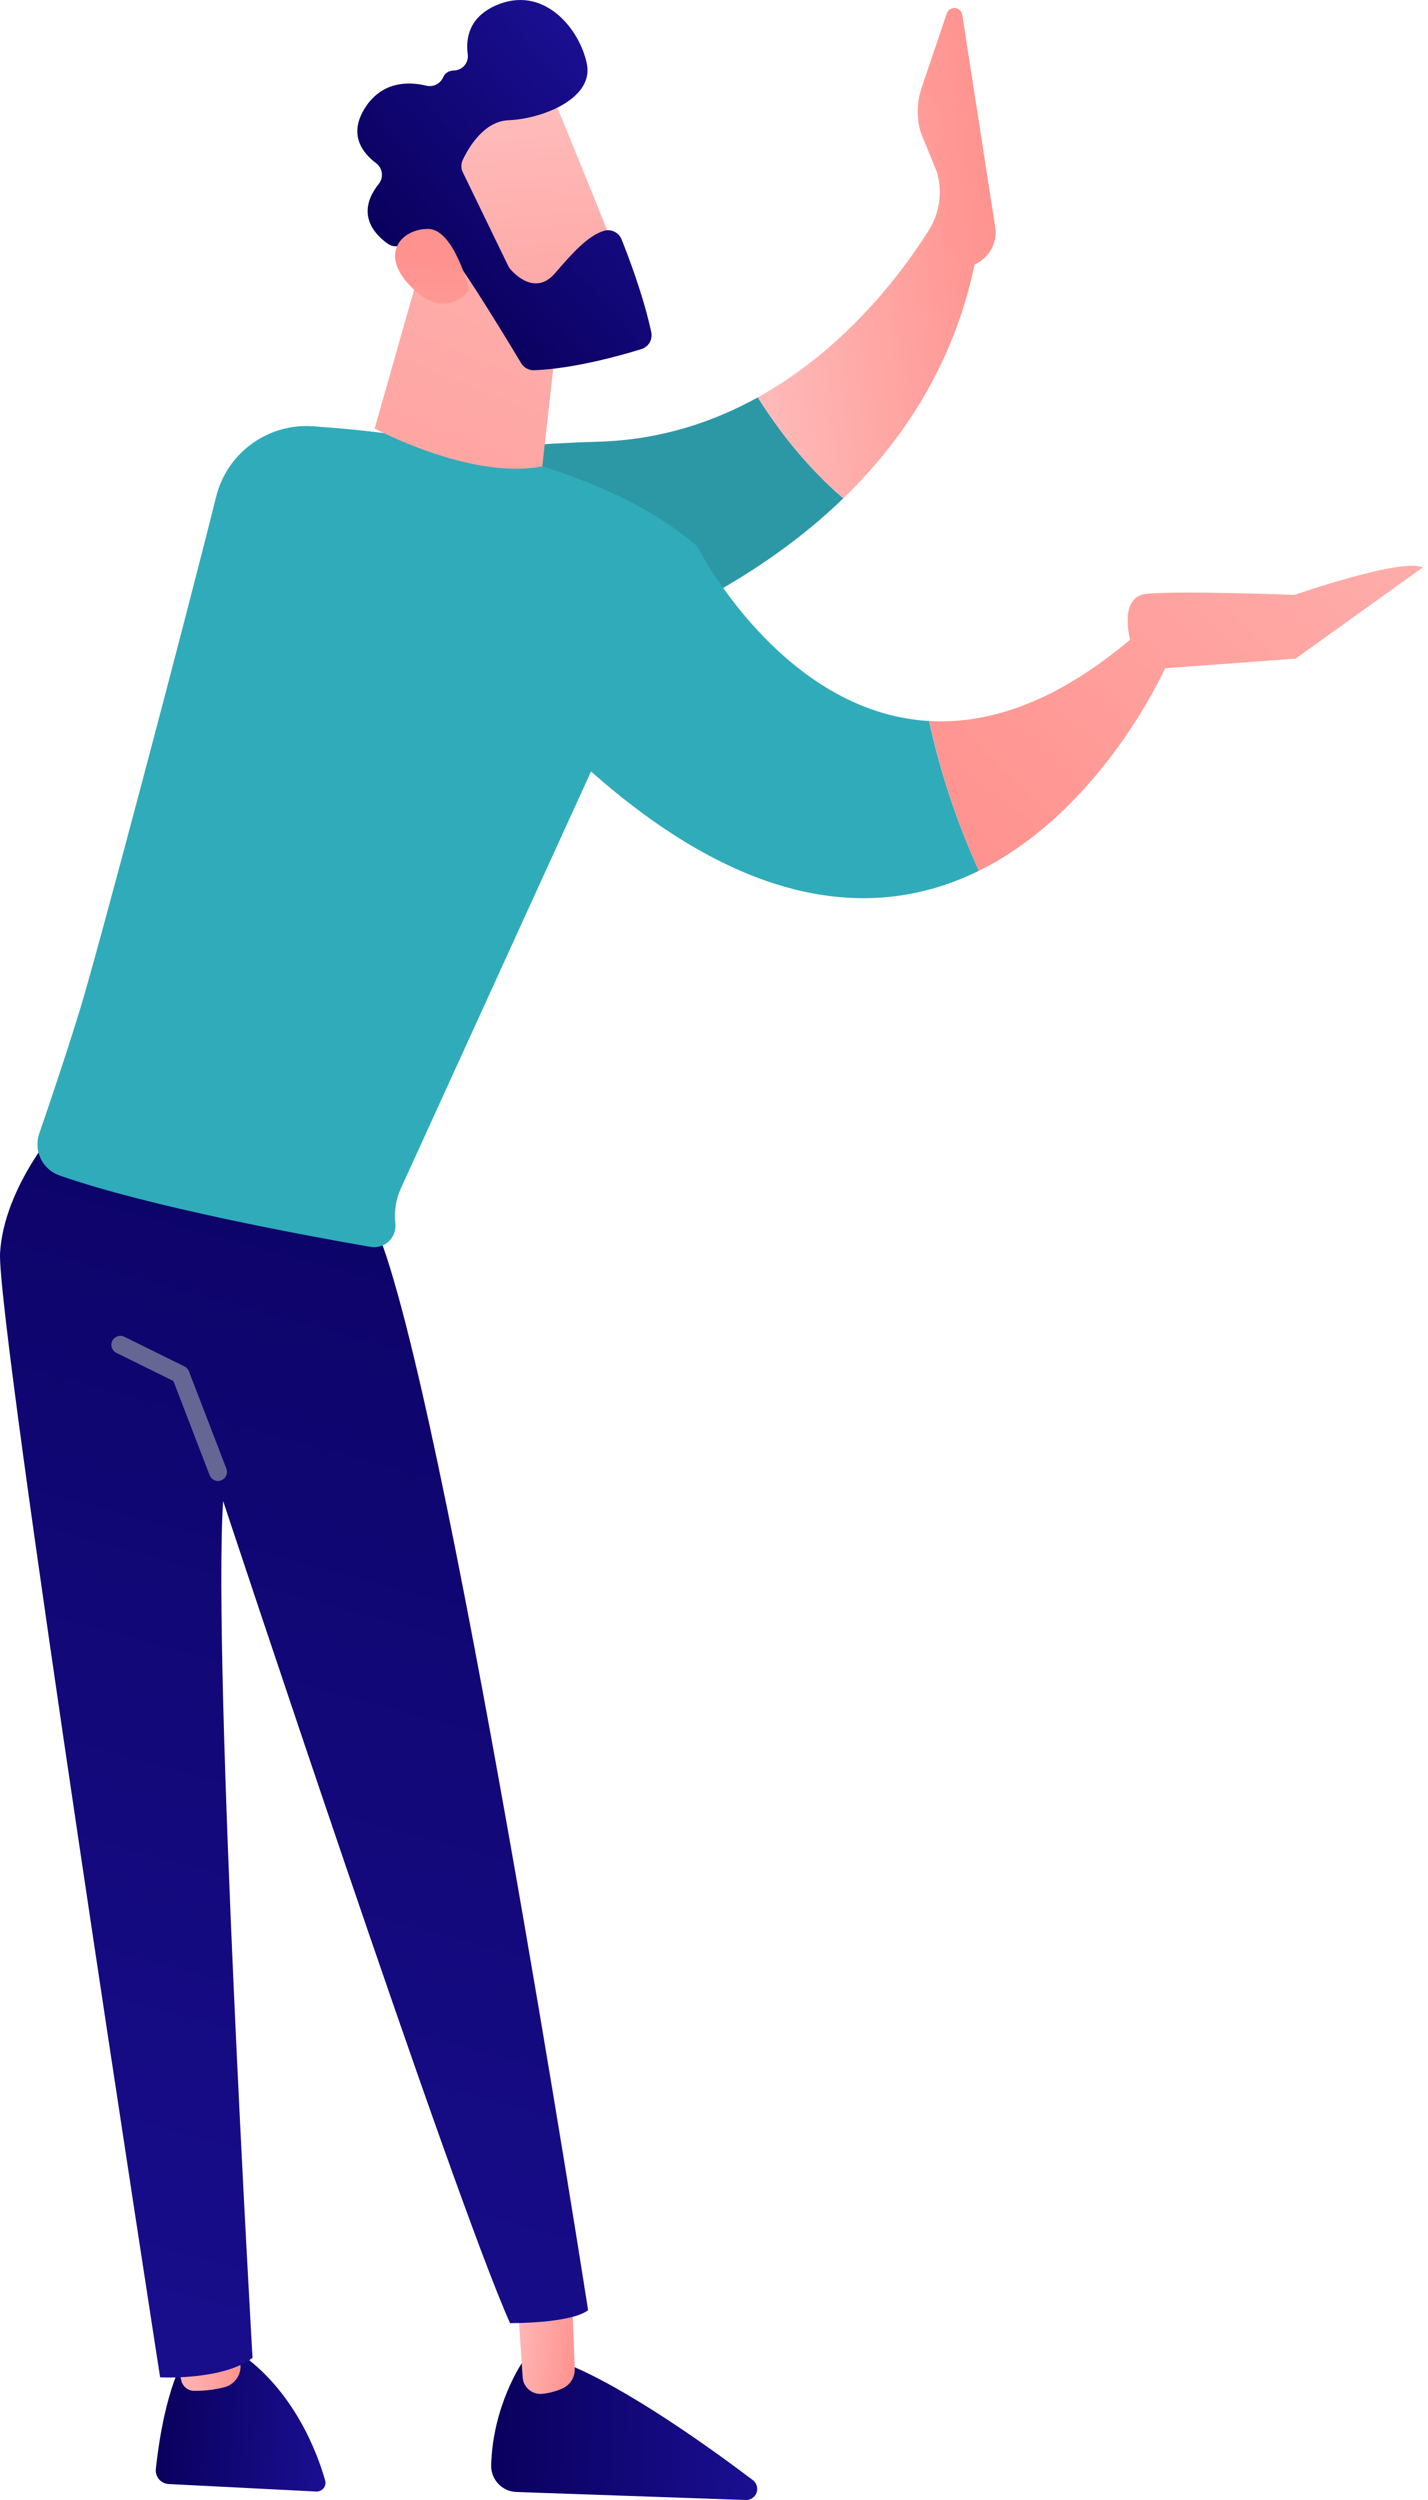 <svg width="212" height="371" viewBox="0 0 212 371" fill="none" xmlns="http://www.w3.org/2000/svg">
<path d="M27.496 349.784C27.496 349.784 24.47 354.059 23.136 366.396C23.106 366.668 23.132 366.944 23.213 367.206C23.293 367.468 23.426 367.711 23.603 367.921C23.78 368.13 23.998 368.3 24.244 368.423C24.489 368.545 24.757 368.616 25.031 368.631L46.956 369.744C47.161 369.754 47.366 369.716 47.553 369.632C47.741 369.547 47.906 369.42 48.034 369.259C48.163 369.098 48.251 368.91 48.292 368.708C48.333 368.507 48.326 368.298 48.27 368.1C47.178 364.234 43.763 354.766 35.358 349.028L27.496 349.784Z" fill="url(#paint0_linear_786_367)"/>
<path d="M24.524 343.077L26.925 353.282C27.024 353.709 27.262 354.09 27.602 354.366C27.943 354.641 28.366 354.794 28.804 354.801C30.358 354.82 31.908 354.63 33.412 354.237C34.14 354.022 34.769 353.555 35.186 352.921C35.603 352.286 35.781 351.524 35.689 350.77L34.562 340.781L24.524 343.077Z" fill="url(#paint1_linear_786_367)"/>
<path d="M77.567 350.542C77.567 350.542 73.14 356.923 72.917 365.884C72.904 366.9 73.29 367.881 73.992 368.616C74.695 369.35 75.657 369.78 76.673 369.812L110.749 371C111.093 371.005 111.429 370.902 111.712 370.706C111.994 370.509 112.207 370.23 112.322 369.906C112.437 369.582 112.447 369.23 112.351 368.9C112.256 368.57 112.059 368.278 111.789 368.065C105.5 363.314 93.121 354.414 84.07 350.768L77.567 350.542Z" fill="url(#paint2_linear_786_367)"/>
<path d="M76.717 339.663L77.591 352.761C77.611 353.11 77.7 353.452 77.852 353.766C78.005 354.081 78.218 354.362 78.48 354.594C78.742 354.826 79.047 355.003 79.378 355.117C79.709 355.23 80.059 355.277 80.408 355.254C81.495 355.158 82.557 354.876 83.549 354.421C84.097 354.168 84.558 353.758 84.873 353.243C85.188 352.728 85.343 352.131 85.319 351.528L84.73 335.724L76.717 339.663Z" fill="url(#paint3_linear_786_367)"/>
<path d="M8.881 166.879C8.881 166.879 0.638 175.979 0.012 185.879C-0.615 195.779 23.772 352.798 23.772 352.798C23.772 352.798 33.095 353.289 37.49 349.899C37.49 349.899 31.541 246.886 33.126 222.747C33.126 222.747 67.383 326.279 75.724 344.755C75.724 344.755 84.659 344.833 87.312 342.835C87.312 342.835 65.972 206.017 55.874 182.402L8.881 166.879Z" fill="url(#paint4_linear_786_367)"/>
<path d="M32.372 219.784C32.103 219.784 31.84 219.702 31.618 219.55C31.396 219.397 31.225 219.181 31.128 218.93L25.745 204.944L17.209 200.733C16.913 200.565 16.692 200.29 16.591 199.965C16.491 199.64 16.518 199.288 16.668 198.983C16.818 198.677 17.079 198.44 17.398 198.32C17.716 198.2 18.069 198.207 18.383 198.338L27.388 202.78C27.686 202.925 27.919 203.176 28.041 203.484L33.61 217.955C33.737 218.286 33.727 218.653 33.584 218.976C33.44 219.3 33.174 219.553 32.844 219.681C32.695 219.744 32.535 219.779 32.372 219.784Z" fill="#666694"/>
<path d="M88.904 65.545C50.022 66.681 40.85 75.794 40.85 75.794L62.655 102.934C62.655 102.934 100.426 97.919 125.192 73.959C119.496 69.061 115.292 63.418 112.5 58.969C105.835 62.664 97.973 65.272 88.904 65.545Z" fill="url(#paint5_linear_786_367)"/>
<path d="M142.854 2.2C142.814 1.936 142.686 1.694 142.492 1.512C142.297 1.329 142.047 1.218 141.782 1.195C141.516 1.172 141.251 1.238 141.028 1.385C140.805 1.531 140.638 1.748 140.553 2L136.82 13.034C136.099 15.168 136.051 17.472 136.682 19.634L139.093 25.545C139.515 26.987 139.626 28.502 139.418 29.989C139.211 31.477 138.689 32.904 137.888 34.175C134.01 40.34 125.554 51.736 112.501 58.969C115.292 63.429 119.499 69.064 125.192 73.956C134.278 65.164 141.626 53.825 144.694 39.241C145.741 38.784 146.608 37.993 147.16 36.993C147.712 35.992 147.918 34.837 147.746 33.708L142.854 2.2Z" fill="url(#paint6_linear_786_367)"/>
<path d="M103.495 81.058C88.287 67.974 61.706 64.284 46.447 63.258C43.211 63.033 39.999 63.955 37.374 65.862C34.75 67.769 32.881 70.539 32.095 73.686C27.4 92.536 14.408 141.668 11.771 150.157C9.609 157.122 7.311 163.945 5.827 168.215C5.403 169.439 5.48 170.781 6.044 171.948C6.607 173.114 7.61 174.01 8.832 174.439C22.099 179.085 45.512 183.395 54.994 185.036C55.48 185.122 55.979 185.092 56.451 184.951C56.924 184.81 57.357 184.56 57.716 184.222C58.075 183.884 58.35 183.467 58.52 183.004C58.689 182.541 58.748 182.045 58.692 181.555C58.489 179.771 58.777 177.966 59.523 176.333L87.744 114.486C112.12 136.066 131.341 136.125 145.321 129.223C142.075 122.098 139.597 114.649 137.928 107C115.975 105.739 103.495 81.058 103.495 81.058Z" fill="url(#paint7_linear_786_367)"/>
<path d="M173.07 98.954L168.61 94.212C157.003 104.272 146.718 107.505 137.942 107C139.607 114.648 142.08 122.098 145.321 129.223C163.745 120.13 173.07 98.954 173.07 98.954Z" fill="url(#paint8_linear_786_367)"/>
<path d="M170.343 99.358L192.331 97.743L211.22 84.211C208.121 82.725 192.178 88.28 192.178 88.28C192.178 88.28 174.782 87.62 170.15 88.136C166.305 88.566 167.478 94.031 167.986 95.872C168.089 96.248 168.166 96.473 168.166 96.473L170.343 99.358Z" fill="url(#paint9_linear_786_367)"/>
<path d="M63.995 34.102L55.621 63.594C55.621 63.594 69.942 71.285 80.506 69.207L83.417 43.204L63.995 34.102Z" fill="url(#paint10_linear_786_367)"/>
<path d="M81.342 12.685C81.647 13.03 93.036 41.352 93.036 41.352L76.727 47.51L61.937 22.27C61.937 22.27 76.206 6.912 81.342 12.685Z" fill="url(#paint11_linear_786_367)"/>
<path d="M68.724 25.597L75.464 39.493C75.55 39.67 75.659 39.834 75.79 39.981C76.593 40.887 79.591 43.805 82.387 40.558C84.927 37.61 87.287 34.959 89.665 34.257C90.179 34.105 90.733 34.15 91.216 34.383C91.699 34.617 92.078 35.022 92.278 35.52C93.311 38.103 95.534 43.937 96.691 49.308C96.802 49.834 96.712 50.383 96.438 50.846C96.164 51.309 95.727 51.652 95.212 51.809C92.003 52.801 85.176 54.708 79.326 54.943C78.937 54.961 78.551 54.874 78.208 54.691C77.865 54.508 77.578 54.235 77.377 53.903C75.384 50.588 69.287 40.533 67.153 37.995C65.153 35.612 60.967 36.157 59.225 36.511C58.942 36.57 58.651 36.57 58.368 36.512C58.086 36.454 57.818 36.339 57.582 36.173C55.889 34.999 52.572 31.884 56.227 27.297C56.408 27.07 56.542 26.809 56.62 26.53C56.699 26.25 56.72 25.958 56.683 25.67C56.646 25.382 56.551 25.105 56.405 24.854C56.258 24.604 56.063 24.385 55.83 24.212C53.872 22.747 51.647 20.012 54.187 16.018C56.769 11.961 60.786 12.107 63.31 12.72C63.803 12.835 64.32 12.773 64.772 12.546C65.225 12.319 65.583 11.94 65.784 11.476C66.019 10.928 66.514 10.482 67.428 10.459C67.724 10.448 68.015 10.374 68.281 10.243C68.547 10.112 68.782 9.926 68.972 9.698C69.161 9.47 69.301 9.205 69.381 8.919C69.461 8.634 69.48 8.334 69.437 8.041C69.125 5.663 69.639 2.554 73.628 0.803C80.706 -2.308 86.07 4.263 87.127 9.489C88.183 14.715 80.319 17.662 75.513 17.842C71.862 17.979 69.581 21.869 68.705 23.726C68.565 24.018 68.495 24.339 68.498 24.663C68.501 24.988 68.578 25.307 68.724 25.597Z" fill="url(#paint12_linear_786_367)"/>
<path d="M69.658 43.038C69.658 43.038 67.439 33.992 63.57 33.973C59.701 33.955 56.344 37.511 60.716 42.235C66.16 48.111 69.658 43.038 69.658 43.038Z" fill="url(#paint13_linear_786_367)"/>
<defs>
<linearGradient id="paint0_linear_786_367" x1="23.496" y1="358.387" x2="48.724" y2="359.67" gradientUnits="userSpaceOnUse">
<stop stop-color="#09005D"/>
<stop offset="1" stop-color="#1A0F91"/>
</linearGradient>
<linearGradient id="paint1_linear_786_367" x1="25.13" y1="348.582" x2="35.311" y2="347.435" gradientUnits="userSpaceOnUse">
<stop stop-color="#FEBBBA"/>
<stop offset="1" stop-color="#FF928E"/>
</linearGradient>
<linearGradient id="paint2_linear_786_367" x1="73.136" y1="360.035" x2="112.745" y2="361.418" gradientUnits="userSpaceOnUse">
<stop stop-color="#09005D"/>
<stop offset="1" stop-color="#1A0F91"/>
</linearGradient>
<linearGradient id="paint3_linear_786_367" x1="76.062" y1="344.561" x2="86.156" y2="345.95" gradientUnits="userSpaceOnUse">
<stop stop-color="#FEBBBA"/>
<stop offset="1" stop-color="#FF928E"/>
</linearGradient>
<linearGradient id="paint4_linear_786_367" x1="81.185" y1="125.945" x2="13.196" y2="375.24" gradientUnits="userSpaceOnUse">
<stop stop-color="#09005D"/>
<stop offset="1" stop-color="#1A0F91"/>
</linearGradient>
<linearGradient id="paint5_linear_786_367" x1="75.973" y1="86.868" x2="-27.801" y2="263.401" gradientUnits="userSpaceOnUse">
<stop stop-color="#2C98A5"/>
<stop offset="1" stop-color="#175259"/>
</linearGradient>
<linearGradient id="paint6_linear_786_367" x1="110.371" y1="40.151" x2="147.996" y2="35.911" gradientUnits="userSpaceOnUse">
<stop stop-color="#FEBBBA"/>
<stop offset="1" stop-color="#FF928E"/>
</linearGradient>
<linearGradient id="paint7_linear_786_367" x1="-78.9" y1="316.456" x2="45.151" y2="156.62" gradientUnits="userSpaceOnUse">
<stop stop-color="#30ABBA"/>
<stop offset="1" stop-color="#30ABBA"/>
</linearGradient>
<linearGradient id="paint8_linear_786_367" x1="218.577" y1="36.706" x2="139.332" y2="123.048" gradientUnits="userSpaceOnUse">
<stop stop-color="#FEBBBA"/>
<stop offset="1" stop-color="#FF928E"/>
</linearGradient>
<linearGradient id="paint9_linear_786_367" x1="227.804" y1="45.174" x2="148.556" y2="131.517" gradientUnits="userSpaceOnUse">
<stop stop-color="#FEBBBA"/>
<stop offset="1" stop-color="#FF928E"/>
</linearGradient>
<linearGradient id="paint10_linear_786_367" x1="98.14" y1="-12.062" x2="35.707" y2="141.486" gradientUnits="userSpaceOnUse">
<stop stop-color="#FEBBBA"/>
<stop offset="1" stop-color="#FF928E"/>
</linearGradient>
<linearGradient id="paint11_linear_786_367" x1="76.328" y1="17.371" x2="80.948" y2="75.261" gradientUnits="userSpaceOnUse">
<stop stop-color="#FEBBBA"/>
<stop offset="1" stop-color="#FF928E"/>
</linearGradient>
<linearGradient id="paint12_linear_786_367" x1="63.771" y1="43.495" x2="95.028" y2="15.695" gradientUnits="userSpaceOnUse">
<stop stop-color="#09005D"/>
<stop offset="1" stop-color="#1A0F91"/>
</linearGradient>
<linearGradient id="paint13_linear_786_367" x1="62.385" y1="78.87" x2="64.221" y2="38.671" gradientUnits="userSpaceOnUse">
<stop stop-color="#FEBBBA"/>
<stop offset="1" stop-color="#FF928E"/>
</linearGradient>
</defs>
</svg>
